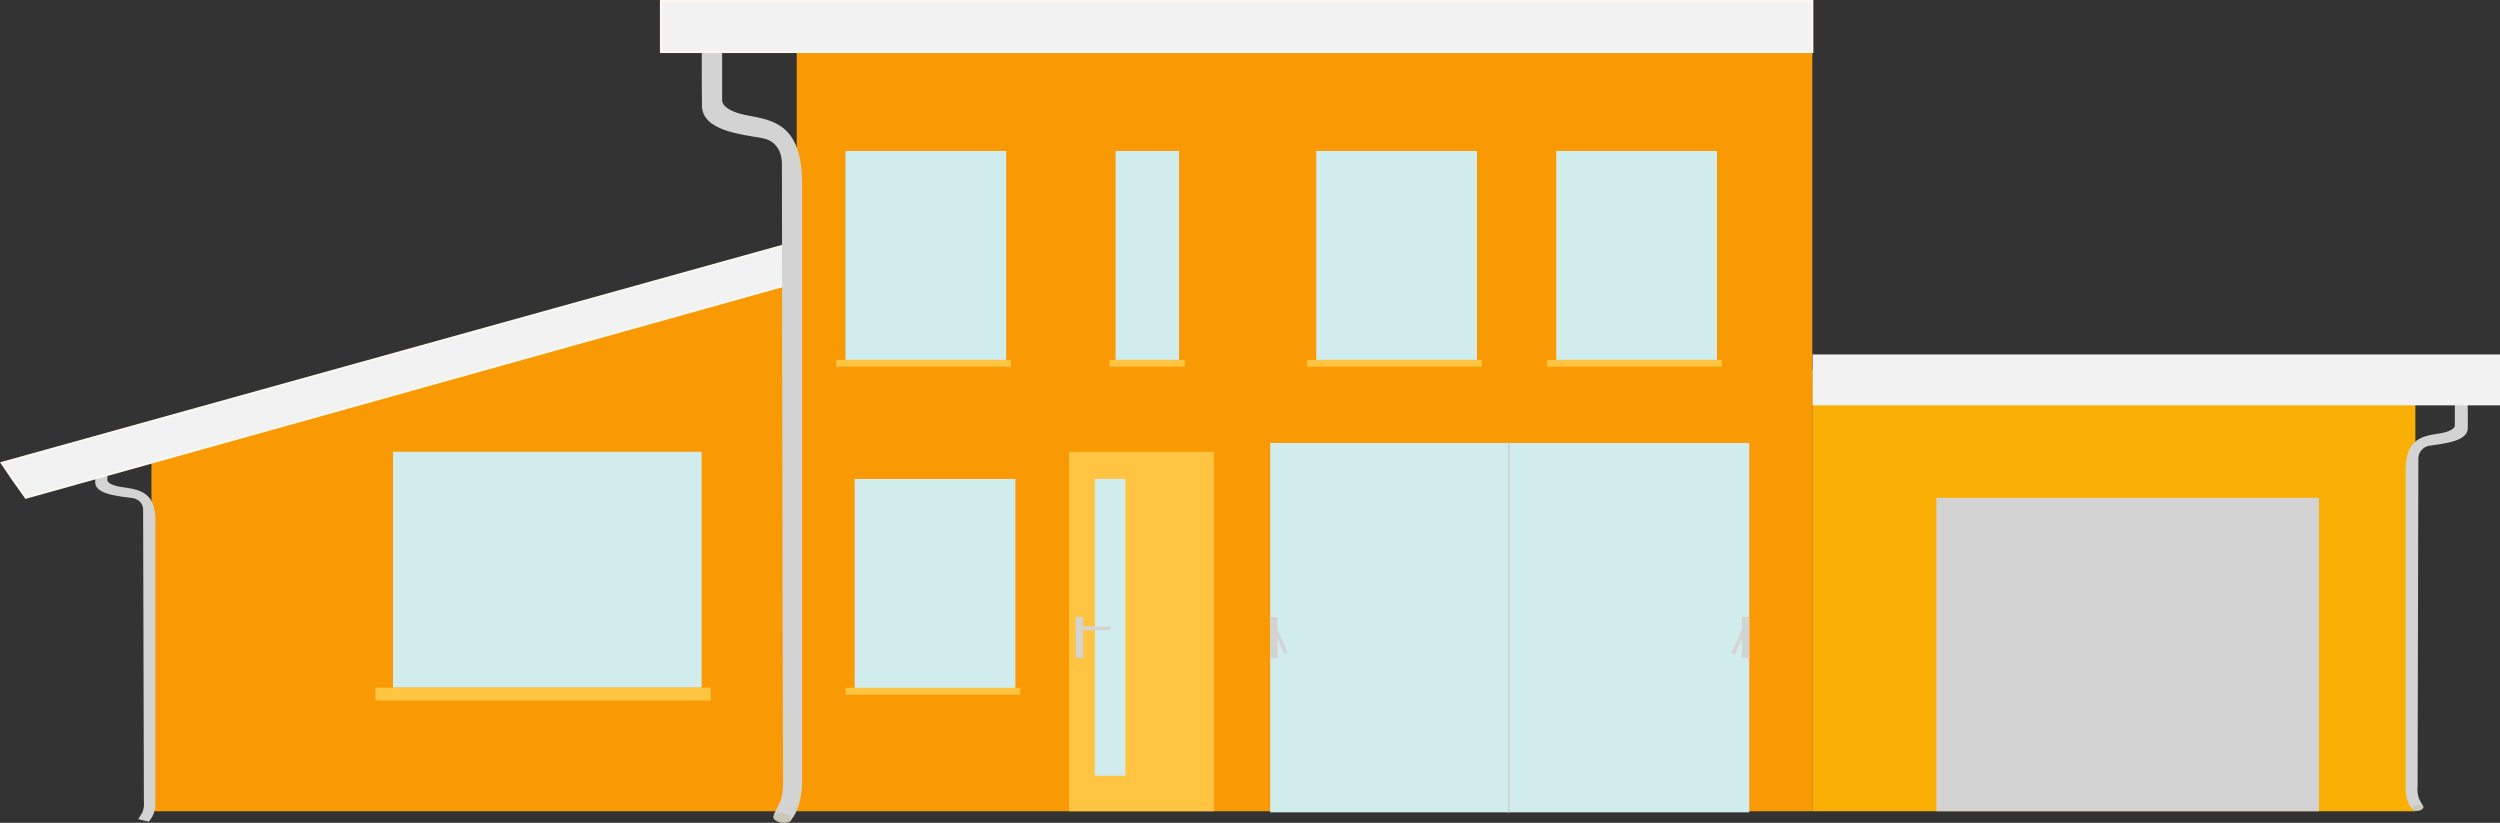 <svg xmlns="http://www.w3.org/2000/svg" viewBox="0 0 607.49 199.93"><rect x="0" y="0" width="607.49" height="199.93" fill="#333333" stroke="none"/><title>grande maisonFichier 2</title><g id="Calque_2" data-name="Calque 2"><g id="fond"><g id="GRANDE_MAISOn" data-name="GRANDE MAISOn"><polygon points="36.8 197.13 193.6 197.13 193.6 62.88 36.8 108.01 36.8 197.13" style="fill:#f99a04"/><path d="M23.09,109.73h3v7s0,1.1,3.66,1.65,8,.92,8,7.91v69.36a6.46,6.46,0,0,1-1.6,4l-2.56-.59,1-1.62a5.87,5.87,0,0,0,.37-2.77c0-2-.18-70.69-.18-70.69s.21-2.59-2.89-3-8.7-.87-8.74-3.72S23.09,109.73,23.09,109.73Z" style="fill:#d3d3d3"/><polygon points="193.6 58.74 193.6 68.59 6.27 120.97 3.09 116.5 0.36 112.47 193.6 58.74" style="fill:#f2f2f2;stroke:#fcf8f0;stroke-miterlimit:10;stroke-width:0.452px"/><rect x="95.5" y="109.78" width="74.99" height="57.31" style="fill:#d1eced"/><rect x="91.25" y="167.09" width="81.48" height="3.13" style="fill:#ffc441"/><rect x="193.6" y="6.13" width="246.79" height="191" style="fill:#f99a04"/><path d="M170.53,9.84h4.95V24.56s0,2.32,6.1,3.48S194.91,30,194.91,44.69v146s-.12,5.53-2.66,8.52L188,198l1.68-3.4s.7-1.53.61-5.83S190,39.91,190,39.91s.36-5.45-4.83-6.36-14.51-1.82-14.59-7.82S170.53,9.84,170.53,9.84Z" style="fill:#d3d3d3"/><ellipse cx="190.12" cy="198.71" rx="1.19" ry="2.25" transform="translate(-32.91 359.61) rotate(-82.07)" style="fill:#ccc8b8"/><rect x="259.78" y="109.78" width="35.25" height="87.35" style="fill:#ffc441"/><rect x="266.03" y="116.38" width="7.43" height="72.12" style="fill:#d1eced"/><rect x="261.4" y="149.91" width="1.77" height="10.01" style="fill:#d3d3d3"/><rect x="262.29" y="152.25" width="7.48" height="0.89" style="fill:#d3d3d3"/><rect x="160.62" y="0.26" width="279.76" height="12.37" style="fill:#f2f2f2;stroke:#fcf8f0;stroke-miterlimit:10;stroke-width:0.524px"/><rect x="207.68" y="116.38" width="39.06" height="50.78" style="fill:#d1eced"/><rect x="205.47" y="167.16" width="42.44" height="1.63" style="fill:#ffc441"/><rect x="319.84" y="36.68" width="39.06" height="50.78" style="fill:#d1eced"/><rect x="317.62" y="87.46" width="42.44" height="1.63" style="fill:#ffc441"/><rect x="271.09" y="36.68" width="15.42" height="50.78" style="fill:#d1eced"/><rect x="269.62" y="87.46" width="18.31" height="1.63" style="fill:#ffc441"/><rect x="205.44" y="36.68" width="39.06" height="50.78" style="fill:#d1eced"/><rect x="203.23" y="87.46" width="42.44" height="1.63" style="fill:#ffc441"/><rect x="308.65" y="107.63" width="116.41" height="89.77" style="fill:#d1eced"/><line x1="366.67" y1="107.63" x2="366.67" y2="197.4" style="fill:none;stroke:#d3d3d3;stroke-miterlimit:10;stroke-width:0.449px"/><rect x="308.65" y="149.91" width="1.77" height="10.01" style="fill:#d3d3d3"/><rect x="307.3" y="154.95" width="7.48" height="0.89" transform="translate(324.81 -192.03) rotate(65.73)" style="fill:#d3d3d3"/><rect x="423.29" y="149.91" width="1.77" height="10.01" transform="translate(848.35 309.83) rotate(-180)" style="fill:#d3d3d3"/><rect x="418.94" y="154.95" width="7.48" height="0.89" transform="translate(738.1 -166.03) rotate(114.27)" style="fill:#d3d3d3"/><rect x="378.16" y="36.68" width="39.06" height="50.78" style="fill:#d1eced"/><rect x="375.94" y="87.46" width="42.44" height="1.63" style="fill:#ffc441"/><rect x="440.39" y="89.86" width="146.53" height="107.27" style="fill:#faaf04"/><rect x="470.54" y="120.97" width="92.96" height="76.15" style="fill:#d3d3d3"/><path d="M599.57,95.62h-3.05v7.85s0,1.24-3.75,1.86-8.2,1-8.2,8.89v77.89s.07,2.95,1.64,4.54l2.64-.67-1-1.82a6.91,6.91,0,0,1-.38-3.11c0-2.29.18-79.39.18-79.39a3.23,3.23,0,0,1,3-3.39c3.19-.49,8.92-1,9-4.17S599.57,95.62,599.57,95.62Z" style="fill:#d3d3d3"/><ellipse cx="587.52" cy="196.32" rx="1.38" ry="0.78" transform="translate(-23.49 94.38) rotate(-9.01)" style="fill:#ccc8b8"/><rect x="440.46" y="86.13" width="167.03" height="12.37" style="fill:#f2f2f2"/></g></g></g></svg>